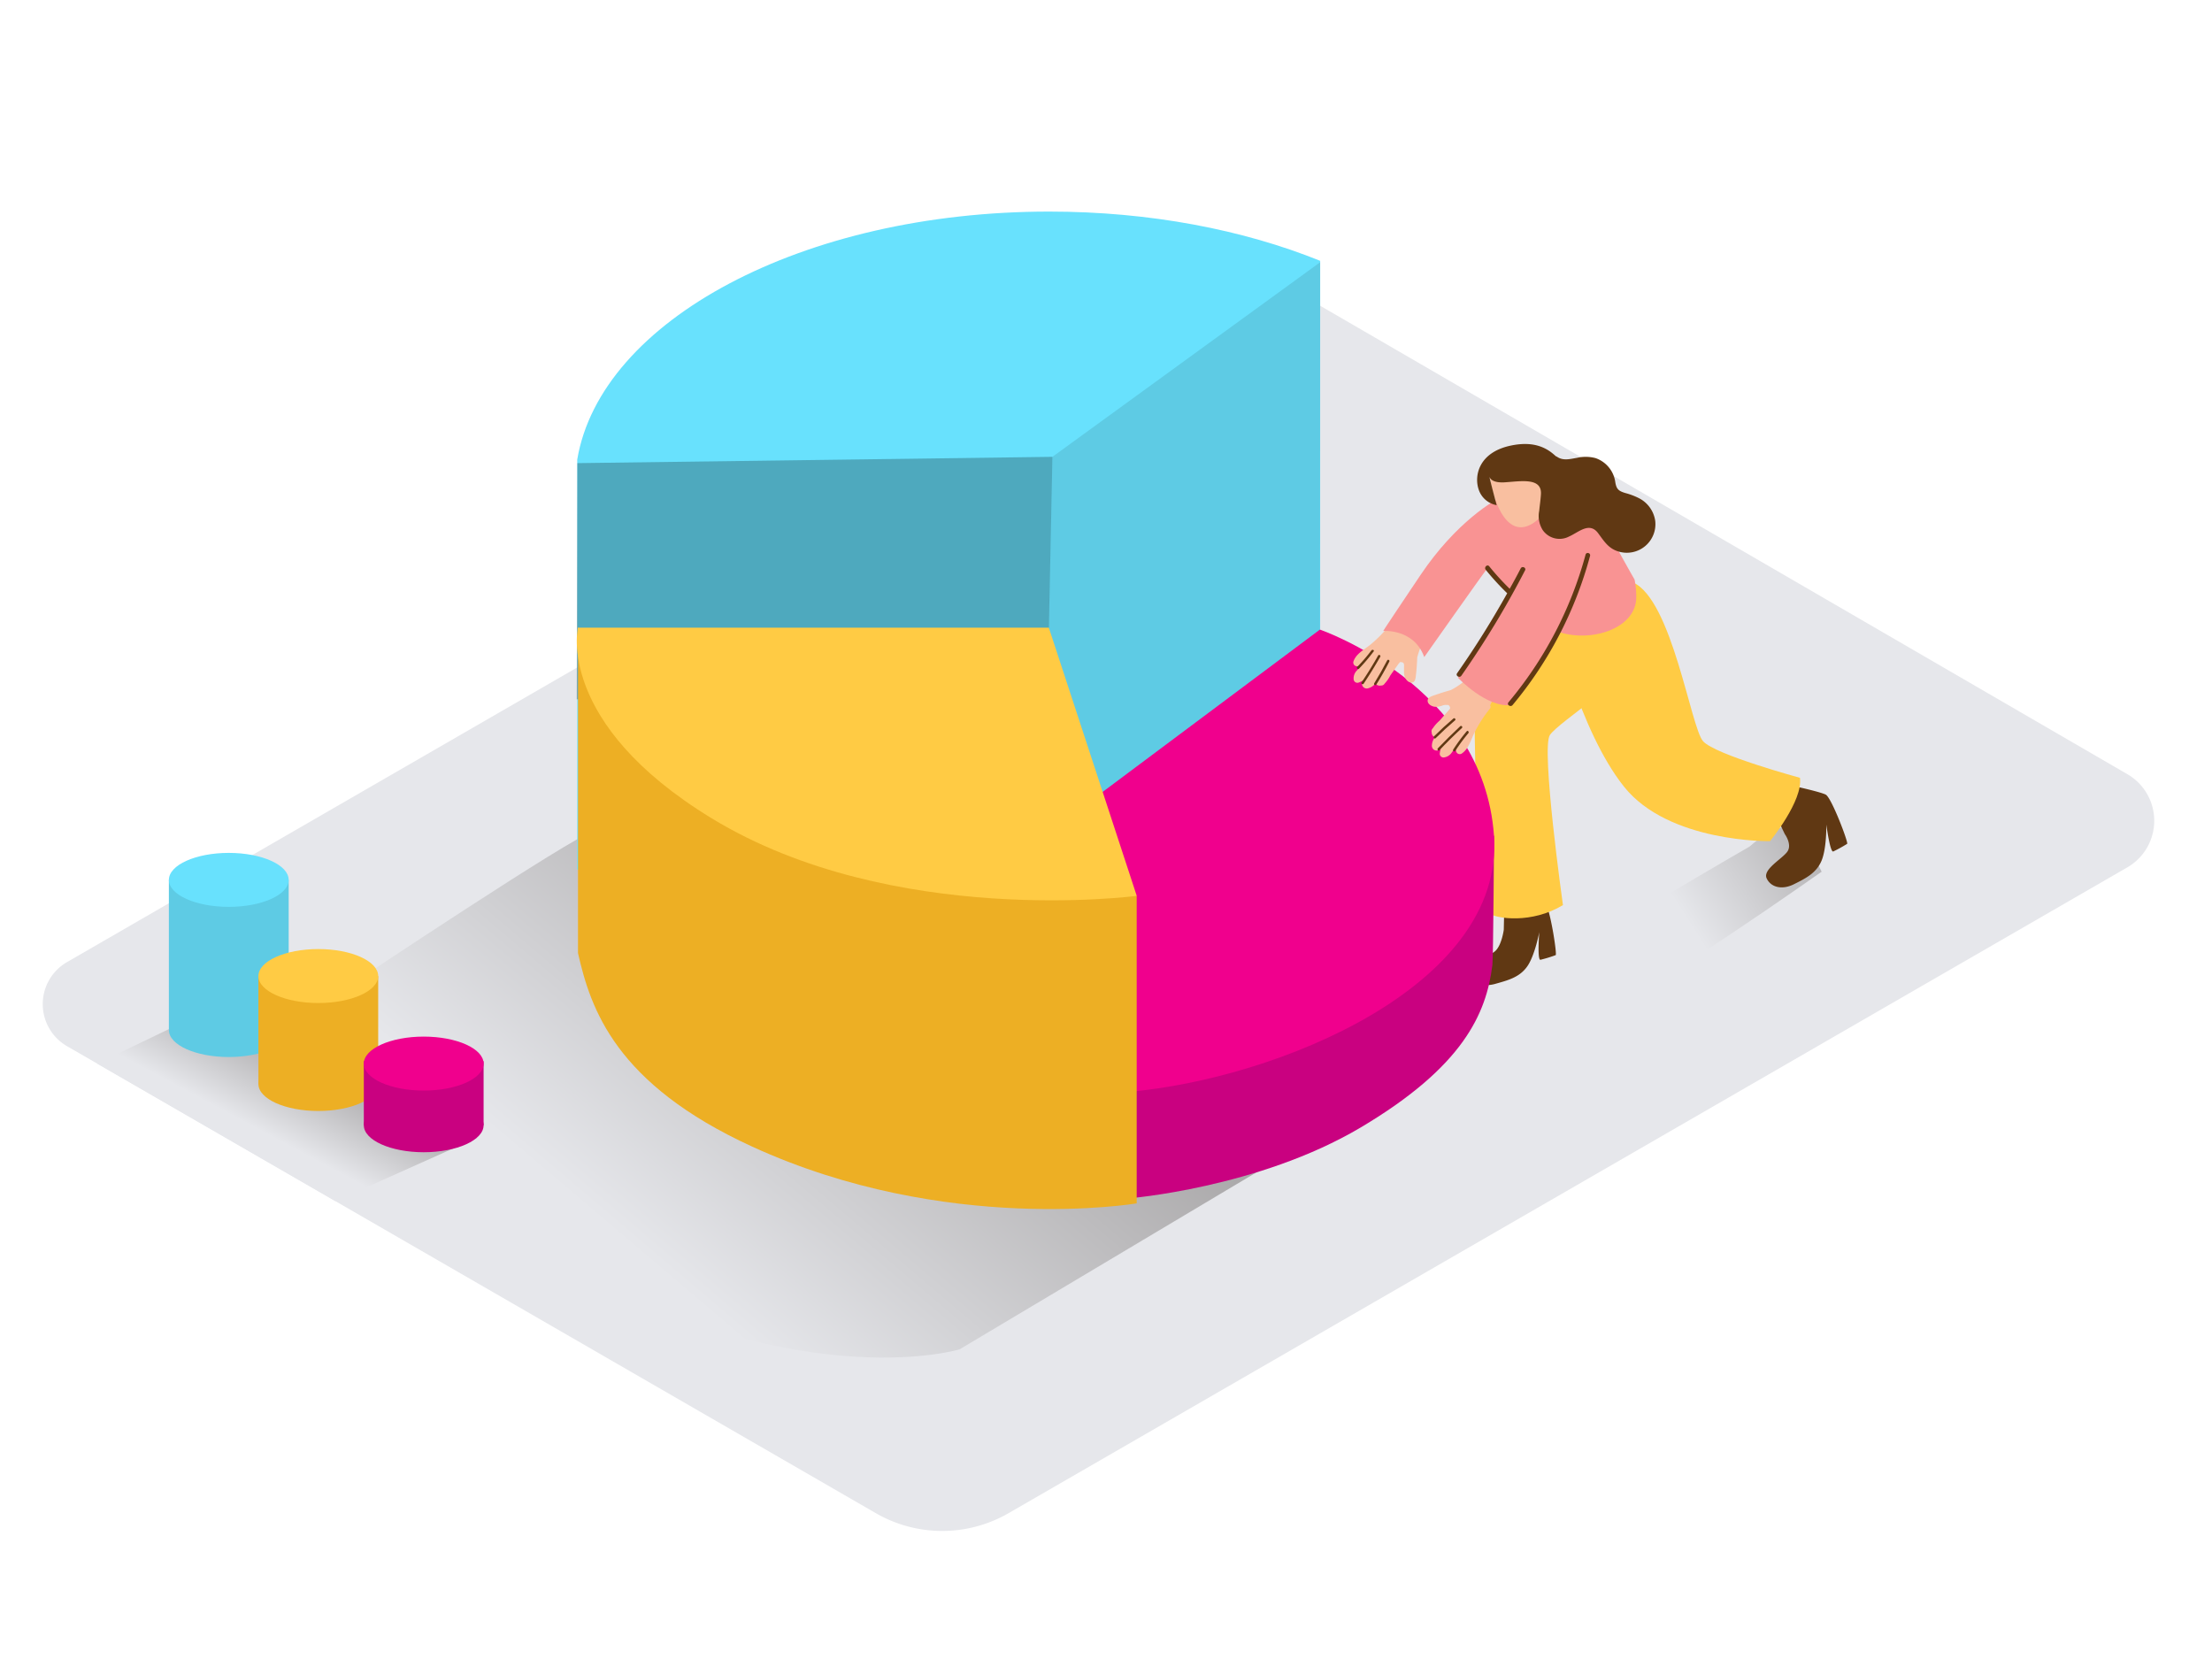 <svg id="_1-10" data-name="#1-10" xmlns="http://www.w3.org/2000/svg" xmlns:xlink="http://www.w3.org/1999/xlink" viewBox="0 0 400 300"><defs><linearGradient id="linear-gradient" x1="190.07" y1="204.17" x2="252.04" y2="133.24" gradientTransform="translate(-70.99 30.56) rotate(-0.8)" gradientUnits="userSpaceOnUse"><stop offset="0" stop-color="#e6e7eb"/><stop offset="0.92" stop-color="#a7a5a6"/></linearGradient><linearGradient id="linear-gradient-2" x1="305.2" y1="166.56" x2="336.83" y2="146.35" gradientTransform="matrix(1, 0, 0, 1, 0, 0)" xlink:href="#linear-gradient"/><linearGradient id="linear-gradient-3" x1="48.57" y1="205.23" x2="57.52" y2="188.51" gradientTransform="matrix(1, 0, 0, 1, 0, 0)" xlink:href="#linear-gradient"/></defs><title>9_Pie Chart_isometric</title><path d="M12.08,189.16l146.3,84.47a24,24,0,0,0,24,0L384.7,156.84a9.73,9.73,0,0,0,0-16.84L234.51,52.84a12.61,12.61,0,0,0-12.64,0L12.08,174A8.78,8.78,0,0,0,12.08,189.16Z" fill="#e6e7eb"/><path d="M107.3,150.32c-3.54.84-43.2,27.29-43.2,27.29s-1.76,31.27,40.55,52.89S173.53,244,173.53,244l85.66-51.07" fill="url(#linear-gradient)"/><path d="M329.41,157.63s-33.45,23.62-35.86,22.5-8.57-6.61-7.91-8.15,30.76-18.91,30.76-18.91,4.25-3.89,6.85-3.48S329.41,157.63,329.41,157.63Z" fill="url(#linear-gradient-2)"/><path d="M272,165l-.07,3.14s-.36,2.69-1.48,3.78-5.1,2.23-4.68,4,2.3,2.65,4.6,2,4.38-1.17,5.78-3.13,2.2-6.23,2.2-6.23-.4,5.05.21,5a25,25,0,0,0,2.75-.84c.28,0-.81-7.27-1.7-9.12A11.57,11.57,0,0,1,272,165Z" fill="#603813"/><path d="M281.28,109.76c-.76.27-14.36,16.57-14.57,21s.81,33.16,2.33,34.3,8,2,13.59-1.39c0,0-4-28.36-2.36-30.76s14.66-10.62,15.29-13.78" fill="#ffcb44"/><path d="M238.72,47.16c-13.89-5.61-30.77-8.9-49-8.9-44.53,0-81.13,19.68-85.34,44.86h0v74.12l85.21,3.29L238.73,122V47.16Z" fill="#68e1fd"/><polygon points="190.31 82.61 188.81 151.36 238.68 114.1 238.73 47.42 190.31 82.61" opacity="0.1"/><path d="M204,197.45v19.26s23.56-1.85,42.06-12.83,22.72-20.55,23.81-29.37c.17-1.41.3-23.4.3-23.4" fill="#c90180"/><path d="M188.81,151.11l49.87-37.26s29.57,10.1,31.48,37.26-39.22,44-66.16,46.34Z" fill="#f0008d"/><polygon points="189.41 125.6 104.29 126.45 104.4 83.75 190.31 82.61 189.41 125.6" opacity="0.25"/><path d="M205.55,162v55.61s-34.42,5.82-69.52-10.26c-24.75-11.34-29.21-24.88-31.51-35l0-58.84" fill="#edaf24"/><path d="M104.51,113.5h85.15l15.9,48.5s-44.15,5.87-76.83-14C100.4,130.74,104.51,113.5,104.51,113.5Z" fill="#ffcb44"/><path d="M257.47,112.84a.68.68,0,0,0-1-.84h0a.74.74,0,0,0-.5-.29.71.71,0,0,0-.21-.58c-.06-.51-.74-.92-1.13-.43l-.66.83-.16.09a.62.62,0,0,0-.56.15.65.65,0,0,0-.21.1c-.35.24-.69.5-1,.77a.52.52,0,0,0-.6.2,23.8,23.8,0,0,1-3.7,3.79c-1.13.91-2.51,1.57-3,3a.67.67,0,0,0,.64.85,2.93,2.93,0,0,0,.71-.11l-.72.88a2,2,0,0,0-.59,1.56.68.68,0,0,0,.85.64,4.19,4.19,0,0,0,.84-.4,1.53,1.53,0,0,0-.17.44.86.86,0,0,0,1,1,2.46,2.46,0,0,0,1.42-.9.92.92,0,0,0,1,.37.67.67,0,0,0,.63-.29l.07-.09a6.28,6.28,0,0,0,1-1.45l1.53-2.16a.45.45,0,0,0,.18-.23q.75-.07.76.48a1.08,1.08,0,0,1,0,.35c0,.23,0,.46,0,.69a3.13,3.13,0,0,0,.14,1.16c.19.5.72,1.11,1.33,1s.63-.89.69-1.39c.12-1,.19-2.1.23-3.15a13.2,13.2,0,0,1,1.32-3.27.62.62,0,0,0-.28-.91.52.52,0,0,0,0-.43l.44-.39A.63.63,0,0,0,257.47,112.84Z" fill="#f9bfa0"/><path d="M248,117.61a31.57,31.57,0,0,1-2.58,3c-.2.21.12.52.32.32a32.45,32.45,0,0,0,2.65-3.12C248.59,117.6,248.2,117.38,248,117.61Z" fill="#603813"/><path d="M249.21,118.54q-1.4,2.49-3,4.86c-.16.24.23.46.38.23q1.58-2.37,3-4.86A.22.22,0,0,0,249.21,118.54Z" fill="#603813"/><path d="M250.85,119.42q-1.1,2.12-2.35,4.15c-.15.24.23.47.38.22q1.26-2,2.35-4.15C251.36,119.39,251,119.16,250.85,119.42Z" fill="#603813"/><path d="M322.75,150.83s1.35,1.84.48,3.14-4.53,3.23-3.76,4.87,2.8,2.12,4.92,1.06,4.05-2,5-4.25.87-6.55.87-6.55.65,5,1.24,4.88a25,25,0,0,0,2.52-1.39c.29-.11-2.8-8.31-3.86-8.89s-7.77-2-7.77-2L321,147.17Z" fill="#603813"/><path d="M281.09,112c0,.8,4.46,20.05,12.57,30.24s26.42,9.87,26.42,9.87,6-7.32,5.41-11.46c0,0-15.28-4.14-17.51-6.6s-5.59-25.53-12.66-28.72" fill="#ffcb44"/><path d="M289.31,93.61l-12.09,17.12c4.14,6.86,18.56,4.85,18.67-2.66a16,16,0,0,0-.31-3.27C293.45,101.09,291.44,97.32,289.31,93.61Z" fill="#f99393"/><path d="M268,122.31a.68.68,0,0,1,1,.74h0a.74.74,0,0,1,.4.42.71.71,0,0,1,.61.08c.51-.06,1.06.51.68,1l-.66.83-.05.18a.62.62,0,0,1,0,.58.65.65,0,0,1,0,.23c-.16.4-.33.79-.52,1.18a.52.52,0,0,1-.06.63,23.8,23.8,0,0,0-2.85,4.47c-.63,1.31-1,2.8-2.24,3.63a.67.67,0,0,1-1-.44,2.93,2.93,0,0,1-.06-.71l-.69.9a2,2,0,0,1-1.39.93.68.68,0,0,1-.82-.68,4.19,4.19,0,0,1,.2-.91,1.53,1.53,0,0,1-.39.27.86.86,0,0,1-1.23-.73,2.46,2.46,0,0,1,.55-1.58.92.92,0,0,1-.58-.89.67.67,0,0,1,.14-.68l.08-.09a6.28,6.28,0,0,1,1.18-1.33l1.76-2a.45.45,0,0,1,.18-.22q-.1-.75-.64-.63a1.08,1.08,0,0,0-.35,0c-.23,0-.45.13-.67.18a3.13,3.13,0,0,1-1.16.13c-.53-.07-1.24-.45-1.26-1.07s.72-.82,1.19-1c1-.35,2-.66,3-.94a13.2,13.2,0,0,0,2.88-2,.62.62,0,0,1,.95.07.52.52,0,0,1,.42-.08l.28-.51A.63.63,0,0,1,268,122.31Z" fill="#f9bfa0"/><path d="M265.53,132.58a31.57,31.57,0,0,0-2.36,3.2.22.22,0,0,1-.38-.24,32.45,32.45,0,0,1,2.43-3.29C265.41,132,265.71,132.36,265.53,132.58Z" fill="#603813"/><path d="M264.36,131.65q-2.1,1.93-4.05,4c-.2.21-.5-.12-.31-.32q2-2.08,4.05-4C264.26,131.13,264.57,131.45,264.36,131.65Z" fill="#603813"/><path d="M263.13,130.25q-1.82,1.55-3.51,3.23c-.2.2-.51-.12-.31-.32q1.69-1.68,3.51-3.23C263,129.74,263.34,130.07,263.13,130.25Z" fill="#603813"/><path d="M272.68,88.47s-.57,1.2-1,1.36c-1.37.48-8.38,4.58-14.8,14.14-7.72,11.49-6.74,10.13-6.74,10.13s5.55-.46,7.41,4.72c0,0,10.88-15.44,11.22-15.78.63-.63,3.88,4.24,3.88,4.24l-9,15.28s5.17,5.48,9.64,4.94c0,0,16.34-24.07,17.32-31.47S274.75,80.41,272.68,88.47Z" fill="#f99393"/><path d="M286.72,100.3A70.11,70.11,0,0,1,272.78,127c-.37.44.37.93.74.5a70.72,70.72,0,0,0,14-26.93C287.71,100,286.87,99.75,286.72,100.3Z" fill="#603813"/><path d="M275,102.77c-.64,1.24-1.31,2.48-2,3.7a47.39,47.39,0,0,1-3.7-4.06c-.36-.45-1,.19-.63.63a47.39,47.39,0,0,0,3.88,4.24,166.07,166.07,0,0,1-9.06,14.46c-.33.47.44.92.77.45a166.09,166.09,0,0,0,11.49-19C276.08,102.71,275.31,102.26,275,102.77Z" fill="#603813"/><path d="M269.44,86.1c-.16.6,1.8,11.54,7.27,8.81s2.31-11.37.6-12.23S270.38,82.59,269.44,86.1Z" fill="#f9bfa0"/><path d="M299.32,94.21a5.47,5.47,0,0,0-3-4.15,12.44,12.44,0,0,0-2.43-.91c-1.18-.36-1.58-.69-1.79-1.93a5.36,5.36,0,0,0-3.58-4.38,7,7,0,0,0-3.34-.05c-1.21.2-2.48.57-3.57-.16a1.31,1.31,0,0,0-.28-.14c-1.39-1.3-3.65-2.82-8-1.94-5.91,1.18-6.81,5.47-5.93,8a4.21,4.21,0,0,0,3.25,2.8s-1-3.67-1.31-5.12c.17.46.74,1.06,2.57,1,2.92-.16,6.94-1,6.74,2.15-.08,1.21-.24,2.15-.31,3a4.76,4.76,0,0,0,.65,3.5,3.7,3.7,0,0,0,4.76,1.13c1.7-.74,3.65-2.71,5.23-.61,1.1,1.47,1.87,2.81,3.76,3.35A5.17,5.17,0,0,0,299.32,94.21Z" fill="#603813"/><polyline points="35.08 183.91 17.58 192.33 60.67 217.21 86.17 205.78" fill="url(#linear-gradient-3)"/><path d="M30.54,159.11v27.15c0,2.7,4.85,4.88,10.83,4.88S52.2,189,52.2,186.26V159.11Z" fill="#68e1fd"/><path d="M30.54,159.11v27.15c0,2.7,4.85,4.88,10.83,4.88S52.2,189,52.2,186.26V159.11Z" opacity="0.1"/><ellipse cx="41.37" cy="159.11" rx="10.83" ry="4.88" fill="#68e1fd"/><ellipse cx="57.56" cy="196.02" rx="10.83" ry="4.88" fill="#edaf24"/><polyline points="46.73 196.02 46.73 176.5 68.39 176.5 68.39 196.02 60.45 198.66" fill="#edaf24"/><ellipse cx="57.56" cy="176.5" rx="10.83" ry="4.88" fill="#ffcb44"/><ellipse cx="76.62" cy="203.48" rx="10.83" ry="4.88" fill="#c90180"/><polyline points="65.79 203.48 65.79 191.89 87.45 191.89 87.45 203.48 79.51 206.12" fill="#c90180"/><ellipse cx="76.62" cy="192.33" rx="10.83" ry="4.88" fill="#f0008d"/></svg>
